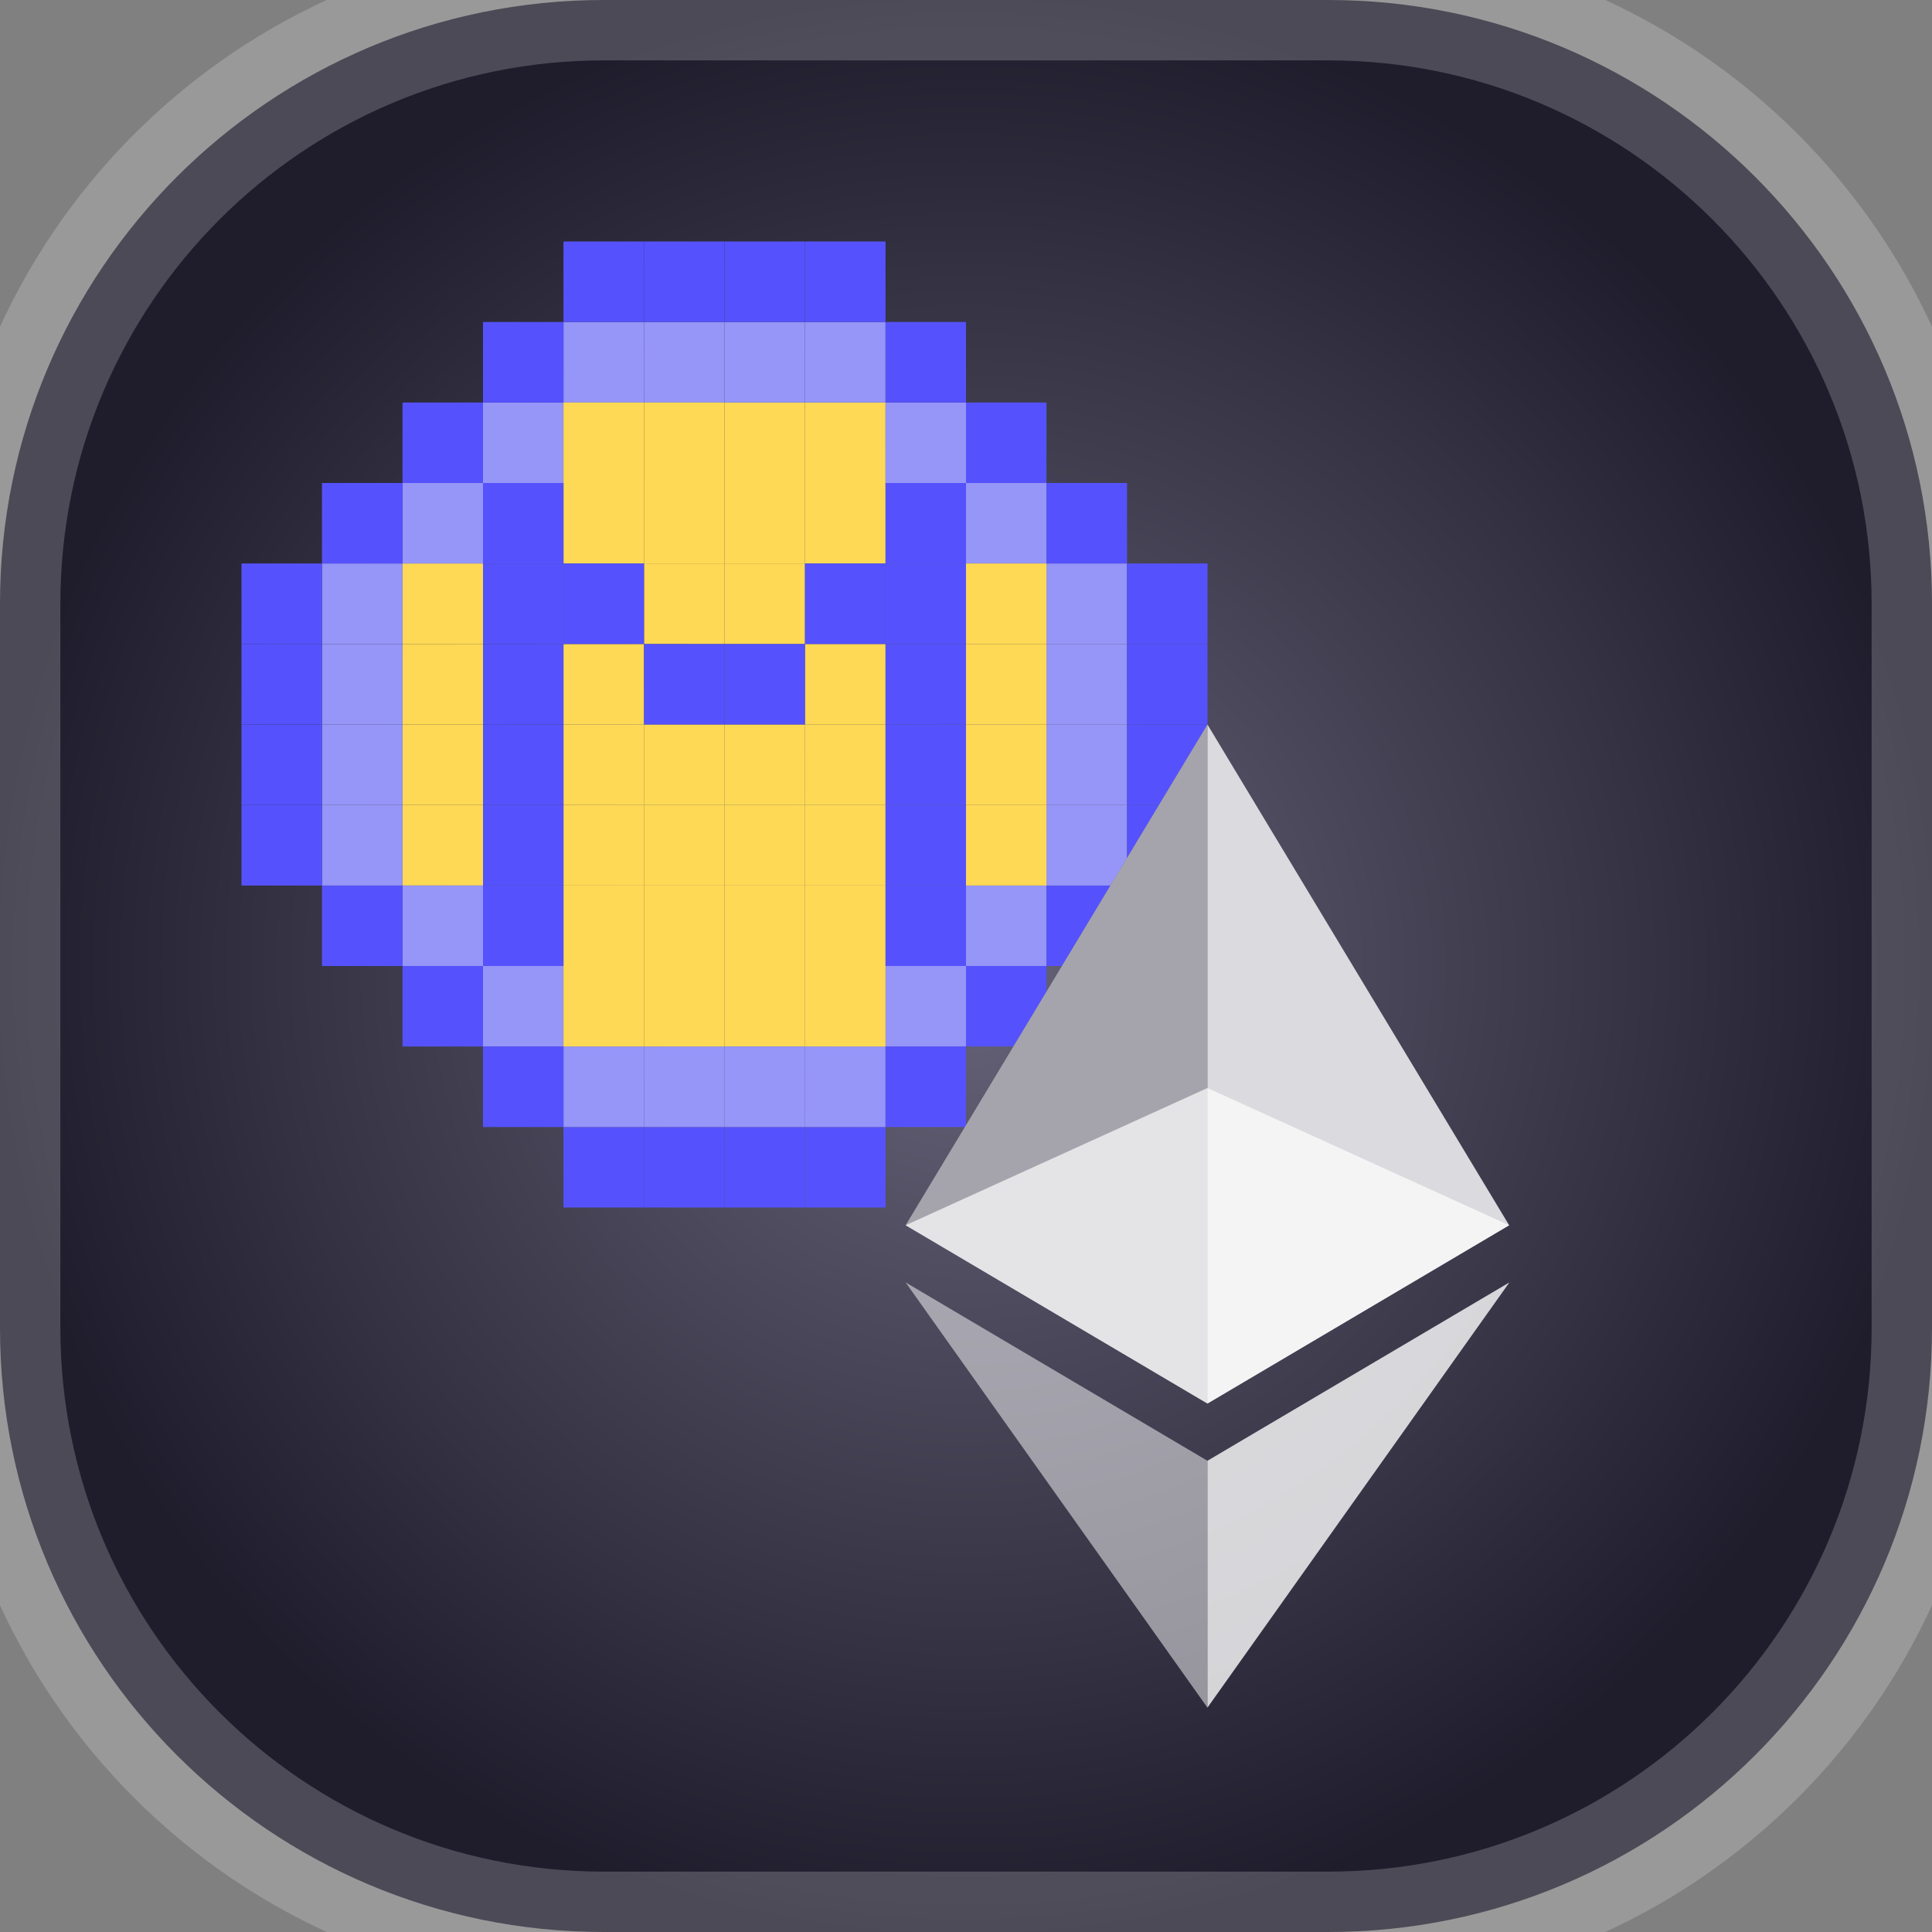 <svg width="32" height="32" viewBox="0 0 32 32" fill="none" xmlns="http://www.w3.org/2000/svg">
<rect x="0" y="0" width="32" height="32" fill="#808080" stroke="none"/>
<path d="M0 10C0 4.477 4.477 0 10 0H22C27.523 0 32 4.477 32 10V22C32 27.523 27.523 32 22 32H10C4.477 32 0 27.523 0 22V10Z" fill="url(#paint0_radial_210_59453)"/>
<path d="M6.667 10.667H8V9.333H6.667V10.667Z" fill="#FED955"/>
<path d="M6.667 13.333H8V12H6.667V13.333Z" fill="#FED955"/>
<path d="M6.667 12H8V10.667H6.667V12Z" fill="#FED955"/>
<path d="M6.667 14.667H8V13.333H6.667V14.667Z" fill="#FED955"/>
<path d="M12 8H13.333V6.667H12V8Z" fill="#FED955"/>
<path d="M12 16L13.333 16L13.333 17.333L12 17.333L12 16Z" fill="#FED955"/>
<path d="M13.333 8H14.667V6.667H13.333V8Z" fill="#FED955"/>
<path d="M14.667 8H16V6.667H14.667V8Z" fill="#9695F8"/>
<path d="M9.333 8L8 8L8 6.667L9.333 6.667L9.333 8Z" fill="#9695F8"/>
<path d="M17.333 16L16 16L16 14.667L17.333 14.667L17.333 16Z" fill="#9695F8"/>
<path d="M6.667 16H8V14.667H6.667V16Z" fill="#9695F8"/>
<path d="M13.333 6.667H14.667V5.333H13.333V6.667Z" fill="#9695F8"/>
<path d="M13.333 5.333H14.667V4H13.333V5.333Z" fill="#5552FD"/>
<path d="M13.333 20H14.667V18.667H13.333V20Z" fill="#5552FD"/>
<path d="M13.333 18.667H14.667V17.333H13.333V18.667Z" fill="#9695F8"/>
<path d="M10.667 6.667H12V5.333H10.667V6.667Z" fill="#9695F8"/>
<path d="M10.667 5.333H12V4H10.667V5.333Z" fill="#5552FD"/>
<path d="M10.667 20H12V18.667H10.667V20Z" fill="#5552FD"/>
<path d="M10.667 18.667H12V17.333H10.667V18.667Z" fill="#9695F8"/>
<path d="M12 6.667H13.333V5.333H12V6.667Z" fill="#9695F8"/>
<path d="M12 5.333H13.333V4H12V5.333Z" fill="#5552FD"/>
<path d="M12 20H13.333V18.667H12V20Z" fill="#5552FD"/>
<path d="M12 18.667H13.333V17.333H12V18.667Z" fill="#9695F8"/>
<path d="M9.333 6.667H10.667V5.333H9.333V6.667Z" fill="#9695F8"/>
<path d="M9.333 5.333H10.667V4H9.333V5.333Z" fill="#5552FD"/>
<path d="M9.333 20H10.667V18.667H9.333V20Z" fill="#5552FD"/>
<path d="M9.333 18.667H10.667V17.333H9.333V18.667Z" fill="#9695F8"/>
<path d="M16 9.333H17.333V8H16V9.333Z" fill="#9695F8"/>
<path d="M8 9.333L6.667 9.333L6.667 8L8 8L8 9.333Z" fill="#9695F8"/>
<path d="M16 17.333L14.667 17.333L14.667 16L16 16L16 17.333Z" fill="#9695F8"/>
<path d="M8 17.333H9.333V16H8V17.333Z" fill="#9695F8"/>
<path d="M17.333 10.667H18.667V9.333H17.333V10.667Z" fill="#9695F8"/>
<path d="M5.333 10.667H6.667V9.333H5.333V10.667Z" fill="#9695F8"/>
<path d="M4 10.667H5.333V9.333H4V10.667Z" fill="#5552FD"/>
<path d="M5.333 9.333H6.667V8H5.333V9.333Z" fill="#5552FD"/>
<path d="M18.667 9.333L17.333 9.333L17.333 8L18.667 8L18.667 9.333Z" fill="#5552FD"/>
<path d="M14.667 18.667H16V17.333H14.667V18.667Z" fill="#5552FD"/>
<path d="M5.333 14.667V16H6.667V14.667H5.333Z" fill="#5552FD"/>
<path d="M6.667 8H8V6.667H6.667V8Z" fill="#5552FD"/>
<path d="M17.333 8L16 8L16 6.667L17.333 6.667L17.333 8Z" fill="#5552FD"/>
<path d="M16 17.333H17.333V16H16V17.333Z" fill="#5552FD"/>
<path d="M6.667 16V17.333H8V16H6.667Z" fill="#5552FD"/>
<path d="M8 6.667H9.333V5.333H8V6.667Z" fill="#5552FD"/>
<path d="M16 6.667L14.667 6.667L14.667 5.333L16 5.333L16 6.667Z" fill="#5552FD"/>
<path d="M17.333 16H18.667V14.667H17.333V16Z" fill="#5552FD"/>
<path d="M8 17.333V18.667H9.333V17.333H8Z" fill="#5552FD"/>
<path d="M18.667 10.667H20V9.333H18.667V10.667Z" fill="#5552FD"/>
<path d="M17.333 12H18.667V10.667H17.333V12Z" fill="#9695F8"/>
<path d="M5.333 12H6.667V10.667H5.333V12Z" fill="#9695F8"/>
<path d="M4 12H5.333V10.667H4V12Z" fill="#5552FD"/>
<path d="M18.667 12H20V10.667H18.667V12Z" fill="#5552FD"/>
<path d="M17.333 13.333H18.667V12H17.333V13.333Z" fill="#9695F8"/>
<path d="M5.333 13.333H6.667V12H5.333V13.333Z" fill="#9695F8"/>
<path d="M4 13.333H5.333V12H4V13.333Z" fill="#5552FD"/>
<path d="M18.667 13.333H20V12H18.667V13.333Z" fill="#5552FD"/>
<path d="M17.333 14.667H18.667V13.333H17.333V14.667Z" fill="#9695F8"/>
<path d="M5.333 14.667H6.667V13.333H5.333V14.667Z" fill="#9695F8"/>
<path d="M4 14.667H5.333V13.333H4V14.667Z" fill="#5552FD"/>
<path d="M18.667 14.667H20V13.333H18.667V14.667Z" fill="#5552FD"/>
<path d="M13.333 16L14.667 16L14.667 17.333L13.333 17.333L13.333 16Z" fill="#FED955"/>
<path d="M12 10.667H13.333V9.333H12V10.667Z" fill="#FED955"/>
<path d="M12 13.333H13.333V12H12V13.333Z" fill="#FED955"/>
<path d="M12 14.667H13.333V13.333H12V14.667Z" fill="#FED955"/>
<path d="M12 9.333H13.333V8H12V9.333Z" fill="#FED955"/>
<path d="M12 14.667L13.333 14.667L13.333 16L12 16L12 14.667Z" fill="#FED955"/>
<path d="M9.333 13.333H10.667V12H9.333V13.333Z" fill="#FED955"/>
<path d="M9.333 12H10.667V10.667H9.333V12Z" fill="#FED955"/>
<path d="M9.333 14.667H10.667V13.333H9.333V14.667Z" fill="#FED955"/>
<path d="M9.333 9.333H10.667V8H9.333V9.333Z" fill="#FED955"/>
<path d="M9.333 14.667L10.667 14.667L10.667 16L9.333 16L9.333 14.667Z" fill="#FED955"/>
<path d="M13.333 13.333H14.667V12H13.333V13.333Z" fill="#FED955"/>
<path d="M13.333 12H14.667V10.667H13.333V12Z" fill="#FED955"/>
<path d="M13.333 14.667H14.667V13.333H13.333V14.667Z" fill="#FED955"/>
<path d="M13.333 9.333H14.667V8H13.333V9.333Z" fill="#FED955"/>
<path d="M13.333 14.667L14.667 14.667L14.667 16L13.333 16L13.333 14.667Z" fill="#FED955"/>
<path d="M10.667 8H12V6.667H10.667V8Z" fill="#FED955"/>
<path d="M10.667 16L12 16L12 17.333L10.667 17.333L10.667 16Z" fill="#FED955"/>
<path d="M9.333 8H10.667V6.667H9.333V8Z" fill="#FED955"/>
<path d="M9.333 16L10.667 16L10.667 17.333L9.333 17.333L9.333 16Z" fill="#FED955"/>
<path d="M10.667 10.667H12V9.333H10.667V10.667Z" fill="#FED955"/>
<path d="M10.667 13.333H12V12H10.667V13.333Z" fill="#FED955"/>
<path d="M9.333 10.667H10.667V9.333H9.333V10.667Z" fill="#5552FD"/>
<path d="M12 12H13.333V10.667H12V12Z" fill="#5552FD"/>
<path d="M14.667 10.667H16V9.333H14.667V10.667Z" fill="#5552FD"/>
<path d="M14.667 13.333H16V12H14.667V13.333Z" fill="#5552FD"/>
<path d="M14.667 12H16V10.667H14.667V12Z" fill="#5552FD"/>
<path d="M14.667 14.667H16V13.333H14.667V14.667Z" fill="#5552FD"/>
<path d="M14.667 9.333H16V8H14.667V9.333Z" fill="#5552FD"/>
<path d="M14.667 14.667L16 14.667L16 16L14.667 16L14.667 14.667Z" fill="#5552FD"/>
<path d="M8 10.667H9.333V9.333H8V10.667Z" fill="#5552FD"/>
<path d="M8 13.333H9.333V12H8V13.333Z" fill="#5552FD"/>
<path d="M8 12H9.333V10.667H8V12Z" fill="#5552FD"/>
<path d="M8 14.667H9.333V13.333H8V14.667Z" fill="#5552FD"/>
<path d="M8 9.333H9.333V8H8V9.333Z" fill="#5552FD"/>
<path d="M8 14.667L9.333 14.667L9.333 16L8 16L8 14.667Z" fill="#5552FD"/>
<path d="M13.333 10.667H14.667V9.333H13.333V10.667Z" fill="#5552FD"/>
<path d="M10.667 12H12V10.667H10.667V12Z" fill="#5552FD"/>
<path d="M10.667 14.667H12V13.333H10.667V14.667Z" fill="#FED955"/>
<path d="M10.667 9.333H12V8H10.667V9.333Z" fill="#FED955"/>
<path d="M10.667 14.667L12 14.667L12 16L10.667 16L10.667 14.667Z" fill="#FED955"/>
<path d="M16 10.667H17.333V9.333H16V10.667Z" fill="#FED955"/>
<path d="M16 13.333H17.333V12H16V13.333Z" fill="#FED955"/>
<path d="M16 12H17.333V10.667H16V12Z" fill="#FED955"/>
<path d="M16 14.667H17.333V13.333H16V14.667Z" fill="#FED955"/>
<path fill-rule="evenodd" clip-rule="evenodd" d="M19.999 23.247L15 20.294L19.999 12V23.247ZM19.999 23.247V12L24.996 20.294L19.999 23.247Z" fill="#4B485B"/>
<path opacity="0.7" d="M19.999 18.021L15 20.294L19.999 23.247L24.996 20.294L19.999 18.021Z" fill="white"/>
<path opacity="0.5" d="M15 20.294L19.999 23.247V12L15 20.294Z" fill="white"/>
<path opacity="0.8" d="M19.999 12V23.247L24.996 20.294L19.999 12Z" fill="white"/>
<path opacity="0.5" d="M15 21.241L19.999 28.284V24.195L15 21.241Z" fill="white"/>
<path opacity="0.8" d="M19.999 24.195V28.284L25 21.241L19.999 24.195Z" fill="white"/>
<path d="M10 1H22V-1H10V1ZM31 10V22H33V10H31ZM22 31H10V33H22V31ZM1 22V10H-1V22H1ZM10 31C5.029 31 1 26.971 1 22H-1C-1 28.075 3.925 33 10 33V31ZM31 22C31 26.971 26.971 31 22 31V33C28.075 33 33 28.075 33 22H31ZM22 1C26.971 1 31 5.029 31 10H33C33 3.925 28.075 -1 22 -1V1ZM10 -1C3.925 -1 -1 3.925 -1 10H1C1 5.029 5.029 1 10 1V-1Z" fill="white" fill-opacity="0.2"/>
<defs>
<radialGradient id="paint0_radial_210_59453" cx="0" cy="0" r="1" gradientUnits="userSpaceOnUse" gradientTransform="translate(16 16) rotate(90) scale(16)">
<stop stop-color="#676379"/>
<stop offset="1" stop-color="#1F1D2C"/>
</radialGradient>
</defs>
</svg>
